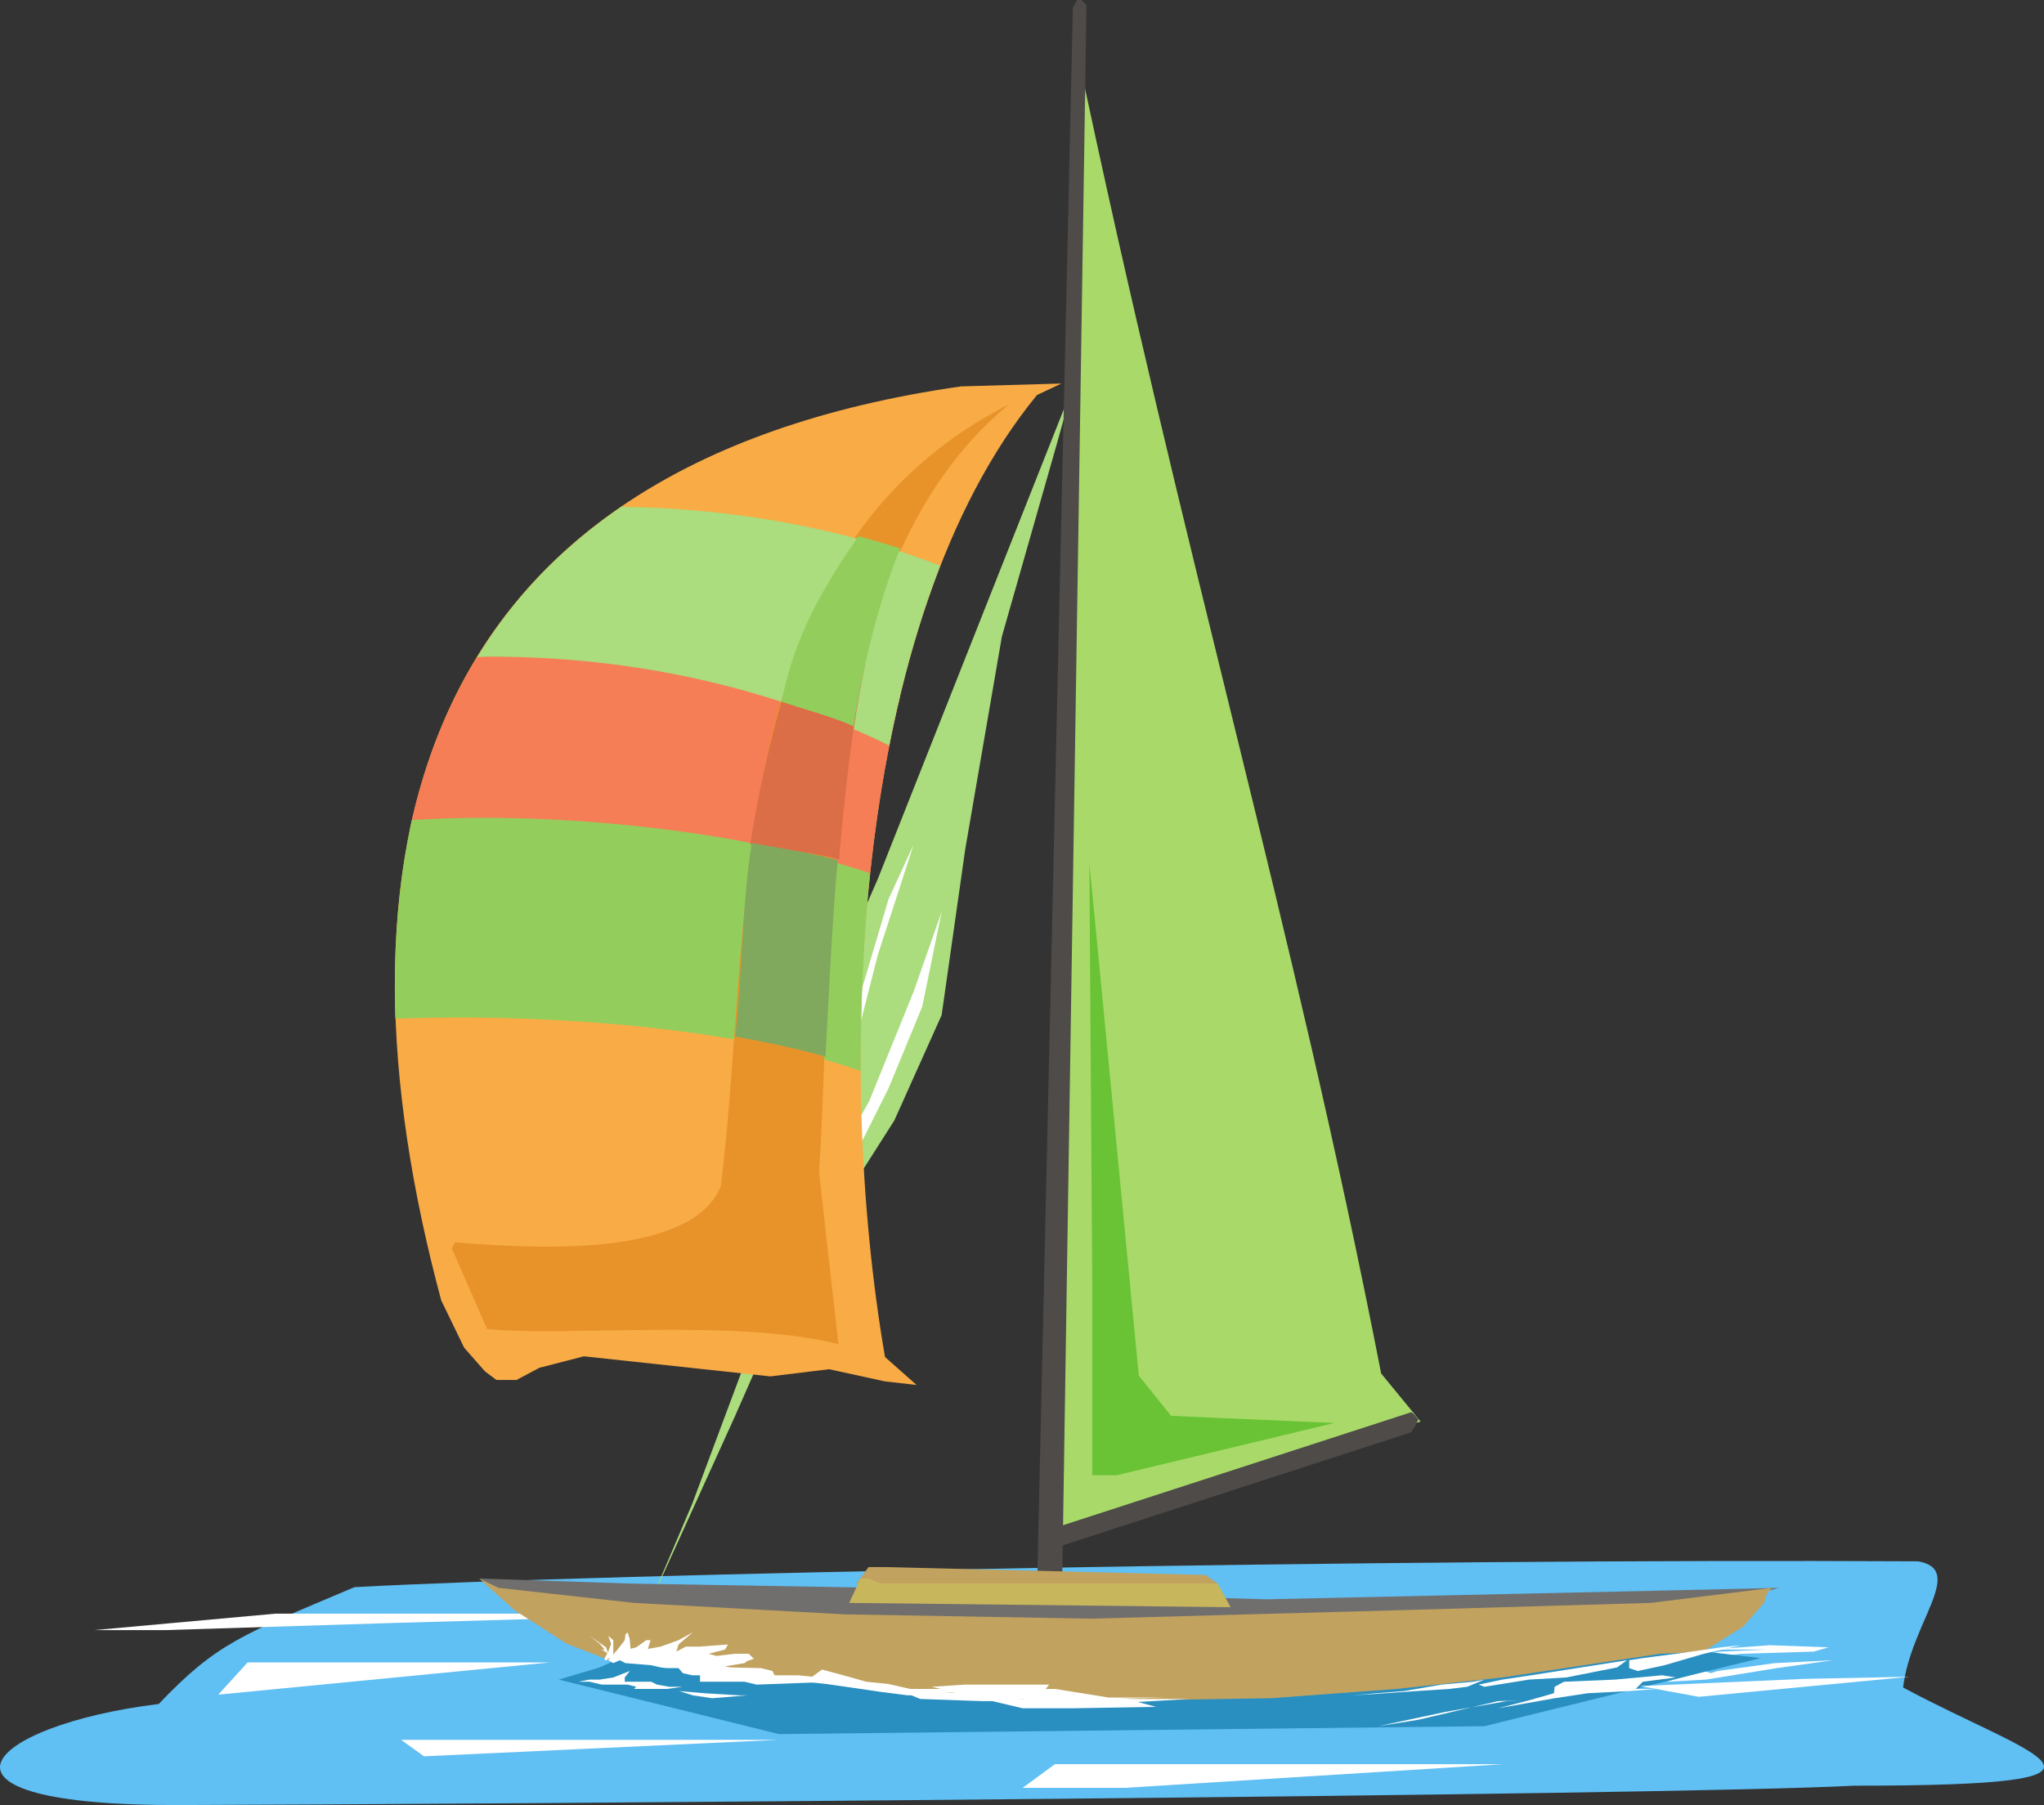 <?xml version="1.0" encoding="utf-8"?>
<!-- Generator: Adobe Illustrator 13.0.0, SVG Export Plug-In . SVG Version: 6.00 Build 14948)  -->
<svg version="1.2" baseProfile="tiny" id="Layer_9" xmlns="http://www.w3.org/2000/svg" xmlns:xlink="http://www.w3.org/1999/xlink"
	 x="0px" y="0px" width="339.166px" height="299.562px" viewBox="0 0 339.166 299.562" xml:space="preserve">
<rect x="0" y="0" width="339.166" height="299.562" fill="#333333" stroke="none"/>
<g>
	<path fill-rule="evenodd" fill="#60BFF3" d="M58.817,263.396c-18.798,7.97-22.842,9.278-32.479,19.391
		c-29.028,3.568-42.233,17.012,3.926,16.772c46.159-0.118,246.261-1.545,277.311-3.21c51.275,0,29.623-4.761,8.21-16.3
		c1.308-10.825,10.468-19.512,2.497-20.938C229.535,258.635,101.168,261.132,58.817,263.396L58.817,263.396z"/>
	
		<polygon fill-rule="evenodd" fill="#FFFFFF" stroke="#FFFFFF" stroke-width="0" stroke-linecap="square" stroke-miterlimit="10" points="
		45.731,267.795 119.966,267.795 65.24,269.342 27.29,270.531 15.631,270.531 45.731,267.795 	"/>
	
		<polygon fill-rule="evenodd" fill="#FFFFFF" stroke="#FFFFFF" stroke-width="0" stroke-linecap="square" stroke-miterlimit="10" points="
		41.09,275.887 91.294,275.887 36.213,281.238 41.09,275.887 	"/>
	<polygon fill-rule="evenodd" fill="#FFFFFF" points="66.549,288.732 129.246,288.732 70.355,291.47 66.549,288.732 	"/>
	<polygon fill-rule="evenodd" fill="#ABDC7D" points="178.022,64.125 145.663,145.854 136.978,165.722 131.03,182.021 
		127.104,207.24 123.297,226.989 114.851,249.593 107.354,267.2 121.988,234.96 131.03,214.38 136.501,204.625 148.398,185.947 
		156.25,168.459 160.177,140.857 166.244,105.644 175.405,73.522 178.022,64.125 	"/>
	<polygon fill-rule="evenodd" fill="#FFFFFF" points="147.447,149.186 140.428,172.861 133.765,193.323 131.03,205.102 
		129.364,213.785 140.428,194.631 147.447,180.592 153.039,167.029 156.25,151.328 151.611,164.533 144.235,182.734 
		136.501,196.533 133.765,201.175 134.241,198.675 141.022,176.666 145.663,158.464 151.611,140.145 147.447,149.186 	"/>
	<polyline fill="none" stroke="#716F6E" stroke-width="0" stroke-linecap="square" stroke-miterlimit="10" points="133.29,222.469 
		155.061,232.939 178.735,241.98 265.462,273.744 	"/>
	<path fill-rule="evenodd" fill="#A9DA69" d="M178.498,7.376c18.082,86.253,35.927,144.902,50.68,220.565l6.544,7.971
		l-61.626,20.226l3.927-248.762H178.498L178.498,7.376z"/>
	
		<polygon fill-rule="evenodd" fill="#4E4B49" stroke="#4E4B49" stroke-width="0" stroke-linecap="square" stroke-miterlimit="10" points="
		172.073,263.99 178.022,1.311 178.735,0 179.449,0 180.282,0.834 176.118,271.244 172.073,263.99 	"/>
	
		<line fill="none" stroke="#716F6E" stroke-width="0" stroke-linecap="square" stroke-miterlimit="10" x1="179.449" y1="1.311" x2="234.173" y2="236.625"/>
	<polyline fill="none" stroke="#716F6E" stroke-width="0" stroke-linecap="square" stroke-miterlimit="10" points="178.022,1.311 
		166.838,58.771 158.154,65.552 	"/>
	
		<line fill="none" stroke="#716F6E" stroke-width="0" stroke-linecap="square" stroke-miterlimit="10" x1="166.838" y1="58.294" x2="176.118" y2="62.102"/>
	<path fill-rule="evenodd" fill="#F9AB46" d="M176.118,63.649l-16.656,0.476C67.144,77.33,53.82,143.594,73.212,215.806l3.807,7.853
		l3.45,3.926l1.904,1.429h3.332l3.806-2.023l7.376-1.902l30.932,3.331l9.755-1.189l9.28,2.021l5.234,0.595l-5.234-4.64
		c-8.329-48.182-5.592-122.061,25.22-159.653L176.118,63.649L176.118,63.649z"/>
	<path fill-rule="evenodd" fill="#F57E56" d="M82.016,104.691c-6.901,9.876-11.54,21.057-14.039,33.074
		c25.34-0.476,55.677,2.734,76.139,9.755c1.071-10.826,2.737-21.651,5.235-31.882C130.673,108.976,104.143,104.931,82.016,104.691
		L82.016,104.691z"/>
	<path fill-rule="evenodd" fill="#93CE5C" d="M68.333,136.1c-2.259,10.349-3.093,21.412-2.735,32.954
		c26.292-0.953,57.341,1.665,77.208,8.684c0-10.826,0.476-21.888,1.547-32.835C123.297,137.884,92.128,134.553,68.333,136.1
		L68.333,136.1z"/>
	<path fill-rule="evenodd" fill="#E8932A" d="M167.432,67.099c-48.181,24.506-42.232,84.466-47.823,129.792
		c-4.879,11.66-29.742,10.471-44.137,9.278l-0.477,1.071l5.83,13.326c13.324,1.308,41.28-1.784,58.292,2.497l-3.212-28.551
		C138.644,155.133,133.646,94.937,167.432,67.099L167.432,67.099z"/>
	
		<polygon fill-rule="evenodd" fill="#716F6E" stroke="#716F6E" stroke-width="0" stroke-linecap="square" stroke-miterlimit="10" points="
		79.517,261.966 104.5,262.798 146.138,263.514 210.024,265.416 274.861,263.99 295.204,263.514 254.874,273.981 87.369,266.724 
		79.517,261.966 	"/>
	<polygon fill-rule="evenodd" fill="#C1A25F" points="142.093,262.798 144.116,260.063 146.853,260.063 200.031,261.371 
		202.053,262.798 201.458,263.99 172.43,266.011 142.093,262.798 	"/>
	<polygon fill-rule="evenodd" fill="#C1A25F" points="79.517,261.966 85.347,267.2 94.03,272.792 103.31,276.359 123.772,280.407 
		182.899,284.57 235.006,283.263 281.879,274.576 289.255,269.937 292.706,266.011 293.182,264.463 294.014,263.514 273.91,266.011 
		233.102,267.2 180.995,268.629 140.189,267.913 105.214,266.011 82.729,263.514 79.517,261.966 	"/>
	<polygon fill-rule="evenodd" fill="#C8B65D" points="142.807,261.966 140.904,266.011 204.194,266.724 202.053,262.798 
		146.138,262.798 144.116,261.966 142.807,261.966 	"/>
	<polygon fill-rule="evenodd" fill="#6AC335" points="180.756,143.354 181.233,211.883 181.233,244.836 185.278,244.836 
		221.444,236.149 202.171,235.317 194.319,234.96 188.967,228.3 181.233,147.997 180.756,143.354 	"/>
	
		<polygon fill-rule="evenodd" fill="#4E4B49" stroke="#4E4B49" stroke-width="0" stroke-linecap="square" stroke-miterlimit="10" points="
		175.523,253.401 234.173,234.365 234.65,234.723 235.363,235.555 234.65,236.983 234.173,237.696 175.523,256.732 175.523,253.401 
			"/>
	<polygon fill-rule="evenodd" fill="#FFFFFF" points="283.902,273.744 293.657,273.031 303.413,273.387 300.915,274.1 
		288.898,274.457 281.641,275.289 277.597,275.528 285.33,274.1 293.182,273.744 301.627,273.744 283.902,273.744 	"/>
	<polygon fill-rule="evenodd" fill="#FFFFFF" points="284.973,277.313 294.49,276.005 304.125,275.528 294.847,276.836 
		283.069,278.741 276.526,279.097 282.712,277.313 283.902,277.671 284.973,277.313 	"/>
	<polygon fill-rule="evenodd" fill="#298FC0" points="92.723,278.741 99.504,276.718 102.121,275.528 103.667,274.457 
		135.431,279.097 163.388,281.833 188.014,282.191 210.856,281.833 231.794,280.286 249.283,278.384 275.456,274.457 283.069,274.1 
		292.111,275.171 246.308,286.473 129.246,287.783 92.723,278.741 	"/>
	<polygon fill-rule="evenodd" fill="#FFFFFF" points="175.046,292.777 249.402,292.777 186.707,296.703 169.693,296.703 
		175.046,292.777 	"/>
	<polygon fill-rule="evenodd" fill="#FFFFFF" points="100.932,275.528 102.478,273.744 103.667,272.197 103.787,271.244 
		104.143,270.89 104.5,272.079 104.62,273.626 105.571,273.387 107.236,272.197 107.949,272.197 107.475,273.744 121.155,276.718 
		126.271,276.836 128.174,277.313 128.531,278.025 132.457,278.025 136.025,278.384 139.951,278.384 138.286,279.097 
		125.558,279.573 123.534,279.097 116.158,279.097 116.158,278.025 114.851,278.025 113.303,277.671 112.59,276.836 
		110.686,276.836 109.615,276.718 108.069,276.359 103.787,276.005 102.834,275.528 101.764,276.005 100.932,275.528 	"/>
	<polygon fill-rule="evenodd" fill="#FFFFFF" points="101.764,274.815 101.764,273.744 101.764,272.197 100.932,271.484 
		101.406,272.792 100.932,274.1 100.335,275.171 100.335,275.528 100.574,275.528 101.764,274.815 	"/>
	<polygon fill-rule="evenodd" fill="#FFFFFF" points="97.838,278.741 99.504,278.741 101.764,278.384 104.5,277.313 
		103.667,278.384 103.667,279.097 105.214,279.097 108.069,279.097 109.021,279.573 111.042,279.931 113.303,279.931 
		110.686,280.286 108.069,280.286 105.214,280.286 105.571,279.931 104.143,279.573 102.478,279.573 99.86,279.573 97.838,279.097 
		95.935,279.097 97.838,278.741 	"/>
	<polygon fill-rule="evenodd" fill="#FFFFFF" points="112.708,280.644 116.873,281.002 122.701,281.356 124.01,281.356 
		118.182,281.833 114.969,281.356 112.708,280.644 	"/>
	<polygon fill-rule="evenodd" fill="#FFFFFF" points="136.383,277.076 138.644,277.671 143.759,279.097 147.327,279.454 
		151.015,280.286 157.202,280.286 159.105,280.763 150.659,281.356 146.02,280.763 142.807,280.286 136.978,279.454 
		133.646,279.097 136.383,277.076 	"/>
	<polygon fill-rule="evenodd" fill="#FFFFFF" points="224.418,281.356 228.345,281.002 232.984,280.644 239.17,279.573 
		244.404,279.097 246.308,278.741 243.453,279.931 240.48,280.286 235.006,280.644 229.891,281.002 224.418,281.356 	"/>
	<polygon fill-rule="evenodd" fill="#FFFFFF" points="245.357,279.573 249.283,278.741 254.041,278.025 269.983,275.528 
		268.317,276.718 259.871,278.384 253.684,278.741 246.308,279.931 245.357,279.573 	"/>
	<polygon fill-rule="evenodd" fill="#FFFFFF" points="259.514,279.097 267.959,278.741 275.812,278.025 278.072,278.384 
		272.6,279.097 271.411,280.286 274.861,280.286 270.339,280.644 263.44,281.002 257.966,281.833 248.569,283.499 253.684,282.191 
		257.848,281.002 257.966,279.931 259.514,279.097 	"/>
	<polygon fill-rule="evenodd" fill="#FFFFFF" points="270.339,275.528 272.6,275.171 278.072,274.457 285.568,273.387 
		288.898,273.031 282.712,274.457 276.169,276.359 271.767,277.313 270.339,276.836 270.339,275.528 	"/>
	<polygon fill-rule="evenodd" fill="#FFFFFF" points="272.124,279.81 299.369,278.62 316.855,278.266 281.879,281.597 
		272.124,279.81 	"/>
	<polygon fill-rule="evenodd" fill="#FFFFFF" points="248.569,282.31 235.363,285.401 228.702,286.473 239.883,284.094 
		249.996,282.31 252.495,282.191 248.569,282.31 	"/>
	<polygon fill-rule="evenodd" fill="#FFFFFF" points="100.335,273.744 99.504,272.792 97.838,271.484 100.574,273.387 
		100.932,274.457 99.86,273.744 100.335,273.744 	"/>
	<polygon fill-rule="evenodd" fill="#FFFFFF" points="158.867,280.763 164.935,280.286 167.076,280.286 175.046,280.286 
		183.97,281.715 193.368,281.715 183.255,281.951 179.925,282.31 175.641,282.668 169.457,281.951 163.15,281.715 156.489,281.12 
		158.867,280.763 	"/>
	<polygon fill-rule="evenodd" fill="#FFFFFF" points="154.585,279.931 160.057,279.573 167.791,279.573 174.095,279.573 
		173.5,280.286 165.411,281.951 172.549,281.951 181.471,282.31 188.252,282.31 191.822,283.263 178.14,283.499 169.693,283.499 
		154.585,279.931 	"/>
	<polygon fill-rule="evenodd" fill="#FFFFFF" points="155.774,280.763 149.826,280.763 152.681,281.951 162.793,282.31 
		169.457,282.31 171.359,282.31 167.791,281.715 160.057,281.12 155.774,280.763 	"/>
	<polygon fill-rule="evenodd" fill="#FFFFFF" points="178.14,281.12 181.115,281.715 187.896,281.951 193.368,281.951 
		197.294,281.951 185.16,282.668 182.066,283.263 178.14,281.12 	"/>
	<polygon fill-rule="evenodd" fill="#FFFFFF" points="109.615,273.269 112.59,272.197 114.969,270.89 112.59,272.91 112.232,274.1 
		113.779,273.269 116.04,273.269 120.799,272.91 120.322,273.744 117.585,274.457 118.895,274.815 121.87,274.457 124.249,274.457 
		125.082,275.289 124.01,275.646 123.534,276.005 115.683,277.313 112.59,276.359 110.568,274.815 108.664,274.815 106.522,274.1 
		104.976,274.1 109.615,273.269 	"/>
	<path fill-rule="evenodd" fill="#ABDC7D" d="M103.072,84.111c-10.231,7.018-18.083,15.346-23.912,24.982
		c0.713-0.118,1.546-0.118,2.26-0.118c24.506,0,47.229,5.47,66.145,14.751c2.022-10.471,4.877-20.583,8.447-29.861
		C140.189,87.797,122.106,84.348,103.072,84.111L103.072,84.111z"/>
	<path fill-rule="evenodd" fill="#DB6E46" d="M124.487,140.145c4.639,0.832,10.707,1.308,14.751,2.497
		c0.951-11.184,2.141-22.009,4.283-32.24c-3.211-0.95-7.732-1.666-11.302-2.497C129.007,117.898,126.152,129.198,124.487,140.145
		L124.487,140.145z"/>
	<path fill-rule="evenodd" fill="#81A95D" d="M124.725,139.905c-1.666,10.829-1.547,21.654-2.736,32.122
		c5.354,0.953,10.351,2.024,14.99,3.332c0.595-10.826,1.071-21.891,2.022-32.599C134.956,141.571,129.246,140.739,124.725,139.905
		L124.725,139.905z"/>
	<path fill-rule="evenodd" fill="#93CE5C" d="M129.72,116.47c3.57,1.189,8.447,2.497,11.897,4.044
		c1.666-10.468,4.164-20.462,7.734-29.503c-2.261-0.713-4.641-1.426-6.901-2.024C137.096,96.721,131.743,105.404,129.72,116.47
		L129.72,116.47z"/>
</g>
</svg>

